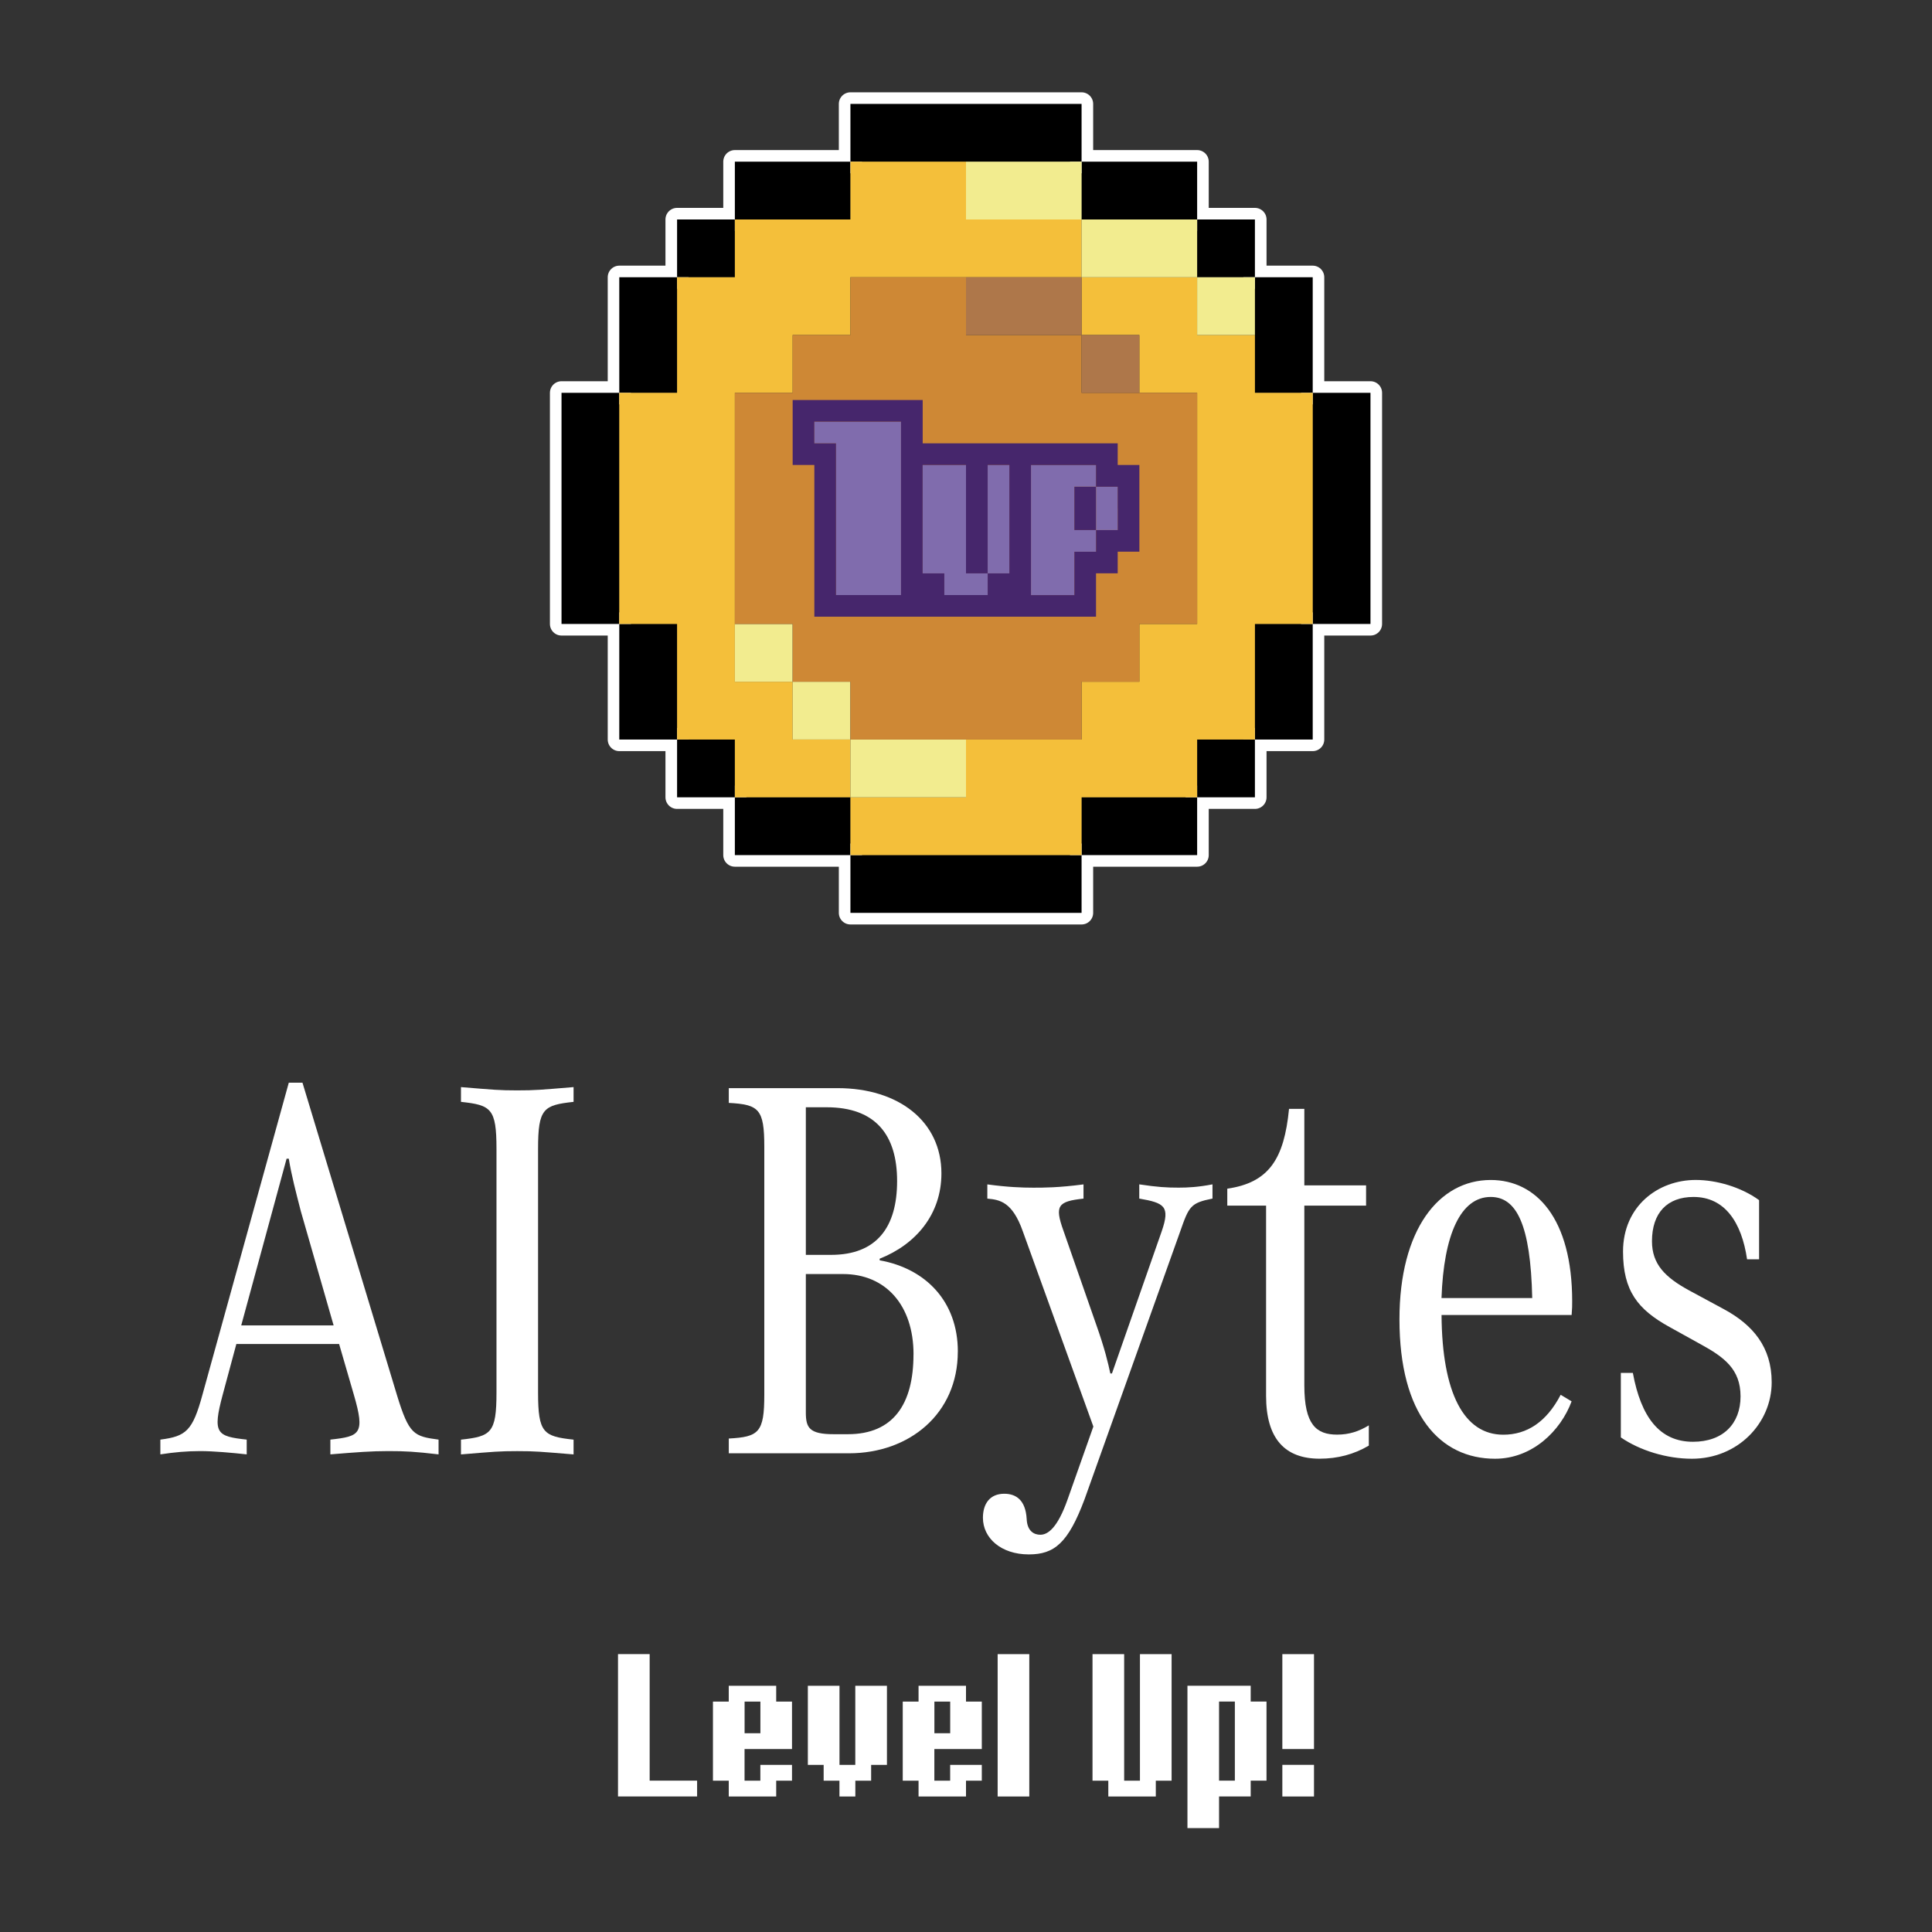 <?xml version="1.0" encoding="UTF-8"?>
<svg id="Logo_dark_vertikal" xmlns="http://www.w3.org/2000/svg" viewBox="0 0 500 500">
  <rect x="0" y="0" width="500" height="500" fill="#333333" stroke="none"/>
  <defs>
    <style>
      .cls-1 {
        fill: #806cad;
      }

      .cls-2 {
        fill: #f4bf3a;
      }

      .cls-3 {
        fill: #fff;
      }

      .cls-4 {
        fill: none;
        stroke: #fff;
        stroke-linejoin: round;
        stroke-width: 6px;
      }

      .cls-5 {
        fill: #46266c;
      }

      .cls-6 {
        fill: #f2ec8f;
      }

      .cls-7 {
        fill: #ce8835;
      }

      .cls-8 {
        fill: #ae774a;
      }
    </style>
  </defs>
  <g id="Text">
    <g>
      <path class="cls-3" d="M176.32,460.83h4.09v4.09h-20.47v-36.84h8.19v32.75h8.19Z"/>
      <path class="cls-3" d="M196.79,464.93h-8.19v-4.09h-4.09v-20.47h4.09v-4.09h12.28v4.09h4.09v12.28h-12.28v8.19h4.09v-4.09h8.19v4.09h-4.09v4.09h-4.09ZM196.79,448.56v-8.19h-4.09v8.19h4.09Z"/>
      <path class="cls-3" d="M217.25,464.93v-4.09h-4.09v-4.09h-4.09v-20.47h8.19v20.47h4.09v-20.47h8.19v20.47h-4.09v4.09h-4.09v4.09h-4.09Z"/>
      <path class="cls-3" d="M245.91,464.93h-8.19v-4.09h-4.09v-20.47h4.09v-4.09h12.28v4.09h4.09v12.28h-12.28v8.19h4.09v-4.09h8.19v4.09h-4.09v4.09h-4.09ZM245.91,448.56v-8.19h-4.09v8.19h4.09Z"/>
      <path class="cls-3" d="M262.28,464.93h-4.09v-36.84h8.19v36.84h-4.09Z"/>
      <path class="cls-3" d="M295.02,464.93h-8.19v-4.09h-4.09v-32.75h8.19v32.75h4.09v-32.75h8.19v32.75h-4.09v4.09h-4.09Z"/>
      <path class="cls-3" d="M311.4,473.11h-4.09v-36.84h16.37v4.09h4.09v20.47h-4.09v4.09h-8.19v8.19h-4.09ZM319.58,460.83v-20.47h-4.09v20.47h4.09Z"/>
      <path class="cls-3" d="M335.96,452.65h-4.09v-24.56h8.19v24.56h-4.09ZM335.96,464.93h-4.09v-8.19h8.19v8.19h-4.09Z"/>
    </g>
    <g>
      <path class="cls-3" d="M113.5,372.57v3.82c-6.08-.71-8.63-.85-13.01-.85s-8.06.28-14.99.85v-3.82c7.64-.85,9.05-1.41,6.08-11.6l-3.82-13.15h-26.59l-3.54,13.15c-2.69,10.04-1.56,10.75,6.22,11.6v3.82c-3.82-.42-8.63-.85-12.02-.85s-6.65.28-10.33.85v-3.82c6.65-.85,8.35-2.26,10.89-11.6l22.35-80.77h3.54l24.47,80.91c3.11,10.18,4.39,10.61,10.75,11.46ZM86.34,343.01l-8.49-29.56c-1.27-4.95-2.4-9.19-3.11-13.58h-.57l-11.74,43.14h23.9Z"/>
      <path class="cls-3" d="M119.3,285.16v-3.82c8.63.71,9.9.85,14.57.85s5.94-.14,14.57-.85v3.82c-7.78.85-9.19,1.7-9.19,12.16v63.09c0,10.47,1.41,11.32,9.19,12.17v3.82c-8.63-.71-9.9-.85-14.57-.85s-5.94.14-14.57.85v-3.82c7.78-.85,9.19-1.7,9.19-12.17v-63.09c0-10.47-1.41-11.32-9.19-12.16Z"/>
      <path class="cls-3" d="M247.88,349.8c0,16.13-12.59,26.31-28.15,26.31h-31.12v-3.82c7.78-.42,9.19-1.56,9.19-11.32v-64.22c0-9.76-1.41-10.89-9.19-11.32v-3.82h28.15c15.84,0,26.88,8.63,26.88,22.07,0,10.61-6.65,18.39-15.98,22.07v.42c11.88,2.12,20.23,10.61,20.23,23.62ZM208.55,286.57v38.19h6.51c11.88,0,17.11-7.21,17.11-19.1s-5.52-19.1-18.25-19.1h-5.37ZM236.42,350.51c0-12.73-7.21-20.79-18.25-20.79h-9.62v35.79c0,3.96.85,5.66,7.21,5.66h3.68c11.74,0,16.97-7.78,16.97-20.65Z"/>
      <path class="cls-3" d="M313.79,306.51v3.68c-5.66,1.13-6.08,1.98-8.35,8.49l-24.75,69.31c-4.24,11.32-7.78,14.29-14.43,14.29-7.21,0-11.88-4.24-11.88-9.48,0-3.68,1.84-6.22,5.52-6.22,3.11,0,5.52,1.7,5.8,6.51.14,3.25,1.98,4.1,3.54,4.1,1.84,0,4.39-1.56,7.07-9.19l6.65-18.81-18.25-50.5c-2.69-7.64-5.94-8.2-9.19-8.49v-3.68c5.23.71,8.91.85,11.88.85,2.69,0,6.51,0,13.01-.85v3.68c-6.65.71-7.5,1.84-5.23,8.2l8.49,24.33c2.26,6.37,3.11,10.04,3.68,12.73h.42l12.87-36.78c2.26-6.51.71-7.36-5.8-8.49v-3.68c4.67.71,7.07.85,10.18.85,2.41,0,5.09-.14,8.77-.85Z"/>
      <path class="cls-3" d="M354.25,368.89v5.23c-3.82,2.26-8.06,3.39-12.73,3.39-8.91,0-13.86-5.09-13.86-16.27v-49.23h-10.04v-4.38c10.75-1.56,14.71-7.64,15.98-20.65h3.96v19.8h15.98v5.23h-15.98v46.54c0,10.18,3.11,12.73,8.49,12.73,3.11,0,5.66-.85,8.2-2.4Z"/>
      <path class="cls-3" d="M406.73,340.32h-33.66c.14,20.23,5.8,30.98,15.98,30.98,6.08,0,11.17-3.25,14.85-10.33l2.83,1.7c-2.83,7.64-10.18,14.85-19.8,14.85-14.29,0-24.75-11.46-24.75-36.07,0-23.2,10.18-36.07,23.62-36.07,11.74,0,21.08,9.9,21.08,31.4,0,1.13,0,1.84-.14,3.54ZM373.06,335.94h23.48c-.42-19.1-4.1-26.17-10.75-26.17-7.78,0-12.16,9.76-12.73,26.17Z"/>
      <path class="cls-3" d="M455.25,310.62v15.28h-3.11c-1.41-9.62-5.8-16.13-13.86-16.13-6.79,0-10.75,4.1-10.75,11.46,0,5.94,3.4,9.34,9.62,12.73l8.91,4.81c7.64,4.1,12.45,9.9,12.45,18.95,0,10.61-8.77,19.8-20.65,19.8-6.51,0-13.44-2.12-18.39-5.52v-16.69h3.11c2.12,11.46,6.93,17.82,15.56,17.82,7.78,0,12.31-4.67,12.31-11.74s-4.24-10.18-10.47-13.58l-7.92-4.39c-8.2-4.53-12.02-9.34-12.02-19.52,0-11.74,9.05-18.53,18.81-18.53,5.37,0,11.74,1.84,16.41,5.23Z"/>
    </g>
  </g>
  <g id="Muenze">
    <polygon class="cls-4" points="354.68 101.66 354.68 161.48 339.72 161.48 339.72 191.39 324.78 191.39 324.78 206.34 309.82 206.34 309.82 221.3 279.91 221.3 279.91 236.25 220.09 236.25 220.09 221.3 190.18 221.3 190.18 206.34 175.22 206.34 175.22 191.39 160.28 191.39 160.28 161.48 145.32 161.48 145.32 101.66 160.28 101.66 160.28 71.75 175.22 71.75 175.22 56.8 190.18 56.8 190.18 41.84 220.09 41.84 220.09 26.89 279.91 26.89 279.91 41.84 309.82 41.84 309.82 56.8 324.78 56.8 324.78 71.75 339.72 71.75 339.72 101.66 354.68 101.66"/>
    <g id="_000000_1" data-name="000000_1">
      <polygon points="160.27 131.57 160.27 116.61 160.27 101.66 145.32 101.66 145.32 116.61 145.32 131.57 145.32 146.52 145.32 161.48 160.27 161.48 160.27 146.52 160.27 131.57"/>
      <polygon points="175.23 86.7 175.23 71.75 160.27 71.75 160.27 86.7 160.27 101.66 175.23 101.66 175.23 86.7"/>
      <polygon points="175.23 161.48 160.27 161.48 160.27 176.43 160.27 191.39 175.23 191.39 175.23 176.43 175.23 161.48"/>
      <rect x="175.23" y="56.8" width="14.95" height="14.95"/>
      <rect x="175.23" y="191.39" width="14.95" height="14.95"/>
      <polygon points="220.09 56.8 220.09 41.84 205.14 41.84 190.18 41.84 190.18 56.8 205.14 56.8 220.09 56.8"/>
      <polygon points="205.14 206.34 190.18 206.34 190.18 221.3 205.14 221.3 220.09 221.3 220.09 206.34 205.14 206.34"/>
      <polygon points="250 41.84 264.95 41.84 279.91 41.84 279.91 26.89 264.95 26.89 250 26.89 235.05 26.89 220.09 26.89 220.09 41.84 235.05 41.84 250 41.84"/>
      <polygon points="250 221.3 235.05 221.3 220.09 221.3 220.09 236.25 235.05 236.25 250 236.25 264.95 236.25 279.91 236.25 279.91 221.3 264.95 221.3 250 221.3"/>
      <polygon points="294.86 56.8 309.82 56.8 309.82 41.84 294.86 41.84 279.91 41.84 279.91 56.8 294.86 56.8"/>
      <polygon points="279.91 206.34 279.91 221.3 294.86 221.3 309.82 221.3 309.82 206.34 294.86 206.34 279.91 206.34"/>
      <rect x="309.82" y="56.8" width="14.95" height="14.95"/>
      <rect x="309.82" y="191.39" width="14.95" height="14.95"/>
      <polygon points="324.77 101.66 339.73 101.66 339.73 86.7 339.73 71.75 324.77 71.75 324.77 86.7 324.77 101.66"/>
      <polygon points="324.77 176.43 324.77 191.39 339.73 191.39 339.73 176.43 339.73 161.48 324.77 161.48 324.77 176.43"/>
      <polygon points="339.73 101.66 339.73 116.61 339.73 131.57 339.73 146.52 339.73 161.48 354.68 161.48 354.68 146.52 354.68 131.57 354.68 116.61 354.68 101.66 339.73 101.66"/>
    </g>
    <g id="f4bf3a">
      <polygon class="cls-2" points="205.14 191.39 205.14 176.43 190.18 176.43 190.18 161.48 190.18 146.52 190.18 131.57 190.18 116.61 190.18 101.66 205.14 101.66 205.14 86.7 220.09 86.7 220.09 71.75 235.05 71.75 250 71.75 264.95 71.75 279.91 71.75 279.91 56.8 264.95 56.8 250 56.8 250 41.84 235.05 41.84 220.09 41.84 220.09 56.8 205.14 56.8 190.18 56.8 190.18 71.75 175.23 71.75 175.23 86.7 175.23 101.66 160.27 101.66 160.27 116.61 160.27 131.57 160.27 146.52 160.27 161.48 175.23 161.48 175.23 176.43 175.23 191.39 190.18 191.39 190.18 206.34 205.14 206.34 220.09 206.34 220.09 191.39 205.14 191.39"/>
      <polygon class="cls-2" points="324.77 101.66 324.77 86.7 309.82 86.7 309.82 71.75 294.86 71.75 279.91 71.75 279.91 86.7 294.86 86.7 294.86 101.66 309.82 101.66 309.82 116.61 309.82 131.57 309.82 146.52 309.82 161.48 294.86 161.48 294.86 176.43 279.91 176.43 279.91 191.39 264.95 191.39 250 191.39 250 206.34 235.05 206.34 220.09 206.34 220.09 221.3 235.05 221.3 250 221.3 264.95 221.3 279.91 221.3 279.91 206.34 294.86 206.34 309.82 206.34 309.82 191.39 324.77 191.39 324.77 176.43 324.77 161.48 339.73 161.48 339.73 146.52 339.73 131.57 339.73 116.61 339.73 101.66 324.77 101.66"/>
    </g>
    <g id="f2ec8f">
      <rect class="cls-6" x="190.18" y="161.48" width="14.95" height="14.95"/>
      <rect class="cls-6" x="205.14" y="176.43" width="14.95" height="14.95"/>
      <polygon class="cls-6" points="220.09 191.39 220.09 206.34 235.05 206.34 250 206.34 250 191.39 235.05 191.39 220.09 191.39"/>
      <polygon class="cls-6" points="264.95 41.84 250 41.84 250 56.8 264.95 56.8 279.91 56.8 279.91 41.84 264.95 41.84"/>
      <polygon class="cls-6" points="294.86 56.8 279.91 56.8 279.91 71.75 294.86 71.75 309.82 71.75 309.82 56.8 294.86 56.8"/>
      <rect class="cls-6" x="309.82" y="71.75" width="14.95" height="14.95"/>
    </g>
    <polygon id="ce8835" class="cls-7" points="294.86 101.66 279.91 101.66 279.91 86.7 250 86.7 250 71.75 235.05 71.75 220.09 71.75 220.09 86.7 205.14 86.7 205.14 101.66 190.18 101.66 190.18 116.61 190.18 131.57 190.18 146.52 190.18 161.48 205.14 161.48 205.14 176.43 220.09 176.43 220.09 191.39 235.05 191.39 250 191.39 264.95 191.39 279.91 191.39 279.91 176.43 294.86 176.43 294.86 161.48 309.82 161.48 309.82 146.52 309.82 131.57 309.82 116.61 309.82 101.66 294.86 101.66"/>
    <g id="ae774a">
      <polygon class="cls-8" points="264.95 71.75 250 71.75 250 86.7 279.91 86.7 279.91 71.75 264.95 71.75"/>
      <rect class="cls-8" x="279.91" y="86.7" width="14.95" height="14.95"/>
    </g>
    <g id="_1up" data-name="1up">
      <g id="_806cad" data-name="806cad">
        <polygon class="cls-1" points="255.61 125.96 255.61 131.57 255.61 137.18 255.61 142.79 255.61 148.39 261.22 148.39 261.22 142.79 261.22 137.18 261.22 131.57 261.22 125.96 261.22 120.35 255.61 120.35 255.61 125.96"/>
        <polygon class="cls-1" points="278.04 131.57 278.04 125.96 283.65 125.96 283.65 120.35 278.04 120.35 272.43 120.35 266.82 120.35 266.82 125.96 266.82 131.57 266.82 137.18 266.82 142.79 266.82 148.39 266.82 154 272.43 154 278.04 154 278.04 148.39 278.04 142.79 283.65 142.79 283.65 137.18 278.04 137.18 278.04 131.57"/>
        <polygon class="cls-1" points="250 142.79 250 137.18 250 131.57 250 125.96 250 120.35 244.39 120.35 238.78 120.35 238.78 125.96 238.78 131.57 238.78 137.18 238.78 142.79 238.78 148.39 244.39 148.39 244.39 154 250 154 255.61 154 255.61 148.39 250 148.39 250 142.79"/>
        <polygon class="cls-1" points="221.96 109.14 216.35 109.14 210.74 109.14 210.74 114.74 216.35 114.74 216.35 120.35 216.35 125.96 216.35 131.57 216.35 137.18 216.35 142.79 216.35 148.39 216.35 154 221.96 154 227.57 154 233.18 154 233.18 148.39 233.18 142.79 233.18 137.18 233.18 131.57 233.18 125.96 233.18 120.35 233.18 114.74 233.18 109.14 227.57 109.14 221.96 109.14"/>
        <polygon class="cls-1" points="283.65 125.96 283.65 131.57 283.65 137.18 289.26 137.18 289.26 131.57 289.26 125.96 283.65 125.96"/>
      </g>
      <g id="_46266c" data-name="46266c">
        <polygon class="cls-5" points="283.65 125.96 278.04 125.96 278.04 131.57 278.04 137.18 283.65 137.18 283.65 131.57 283.65 125.96"/>
        <path class="cls-5" d="M289.26,120.35v-5.61h-50.47v-11.22h-33.65v16.82h5.61v39.26h72.9v-11.22h5.61v-5.61h5.61v-22.43h-5.61ZM233.18,114.74v39.26h-16.82v-39.26h-5.61v-5.61h22.43v5.61ZM261.22,125.96v22.43h-5.61v5.61h-11.22v-5.61h-5.61v-28.04h11.22v28.04h5.61v-28.04h5.61v5.61ZM289.26,131.57v5.61h-5.61v5.61h-5.61v11.22h-11.22v-33.65h16.82v5.61h5.61v5.61Z"/>
      </g>
    </g>
  </g>
</svg>
